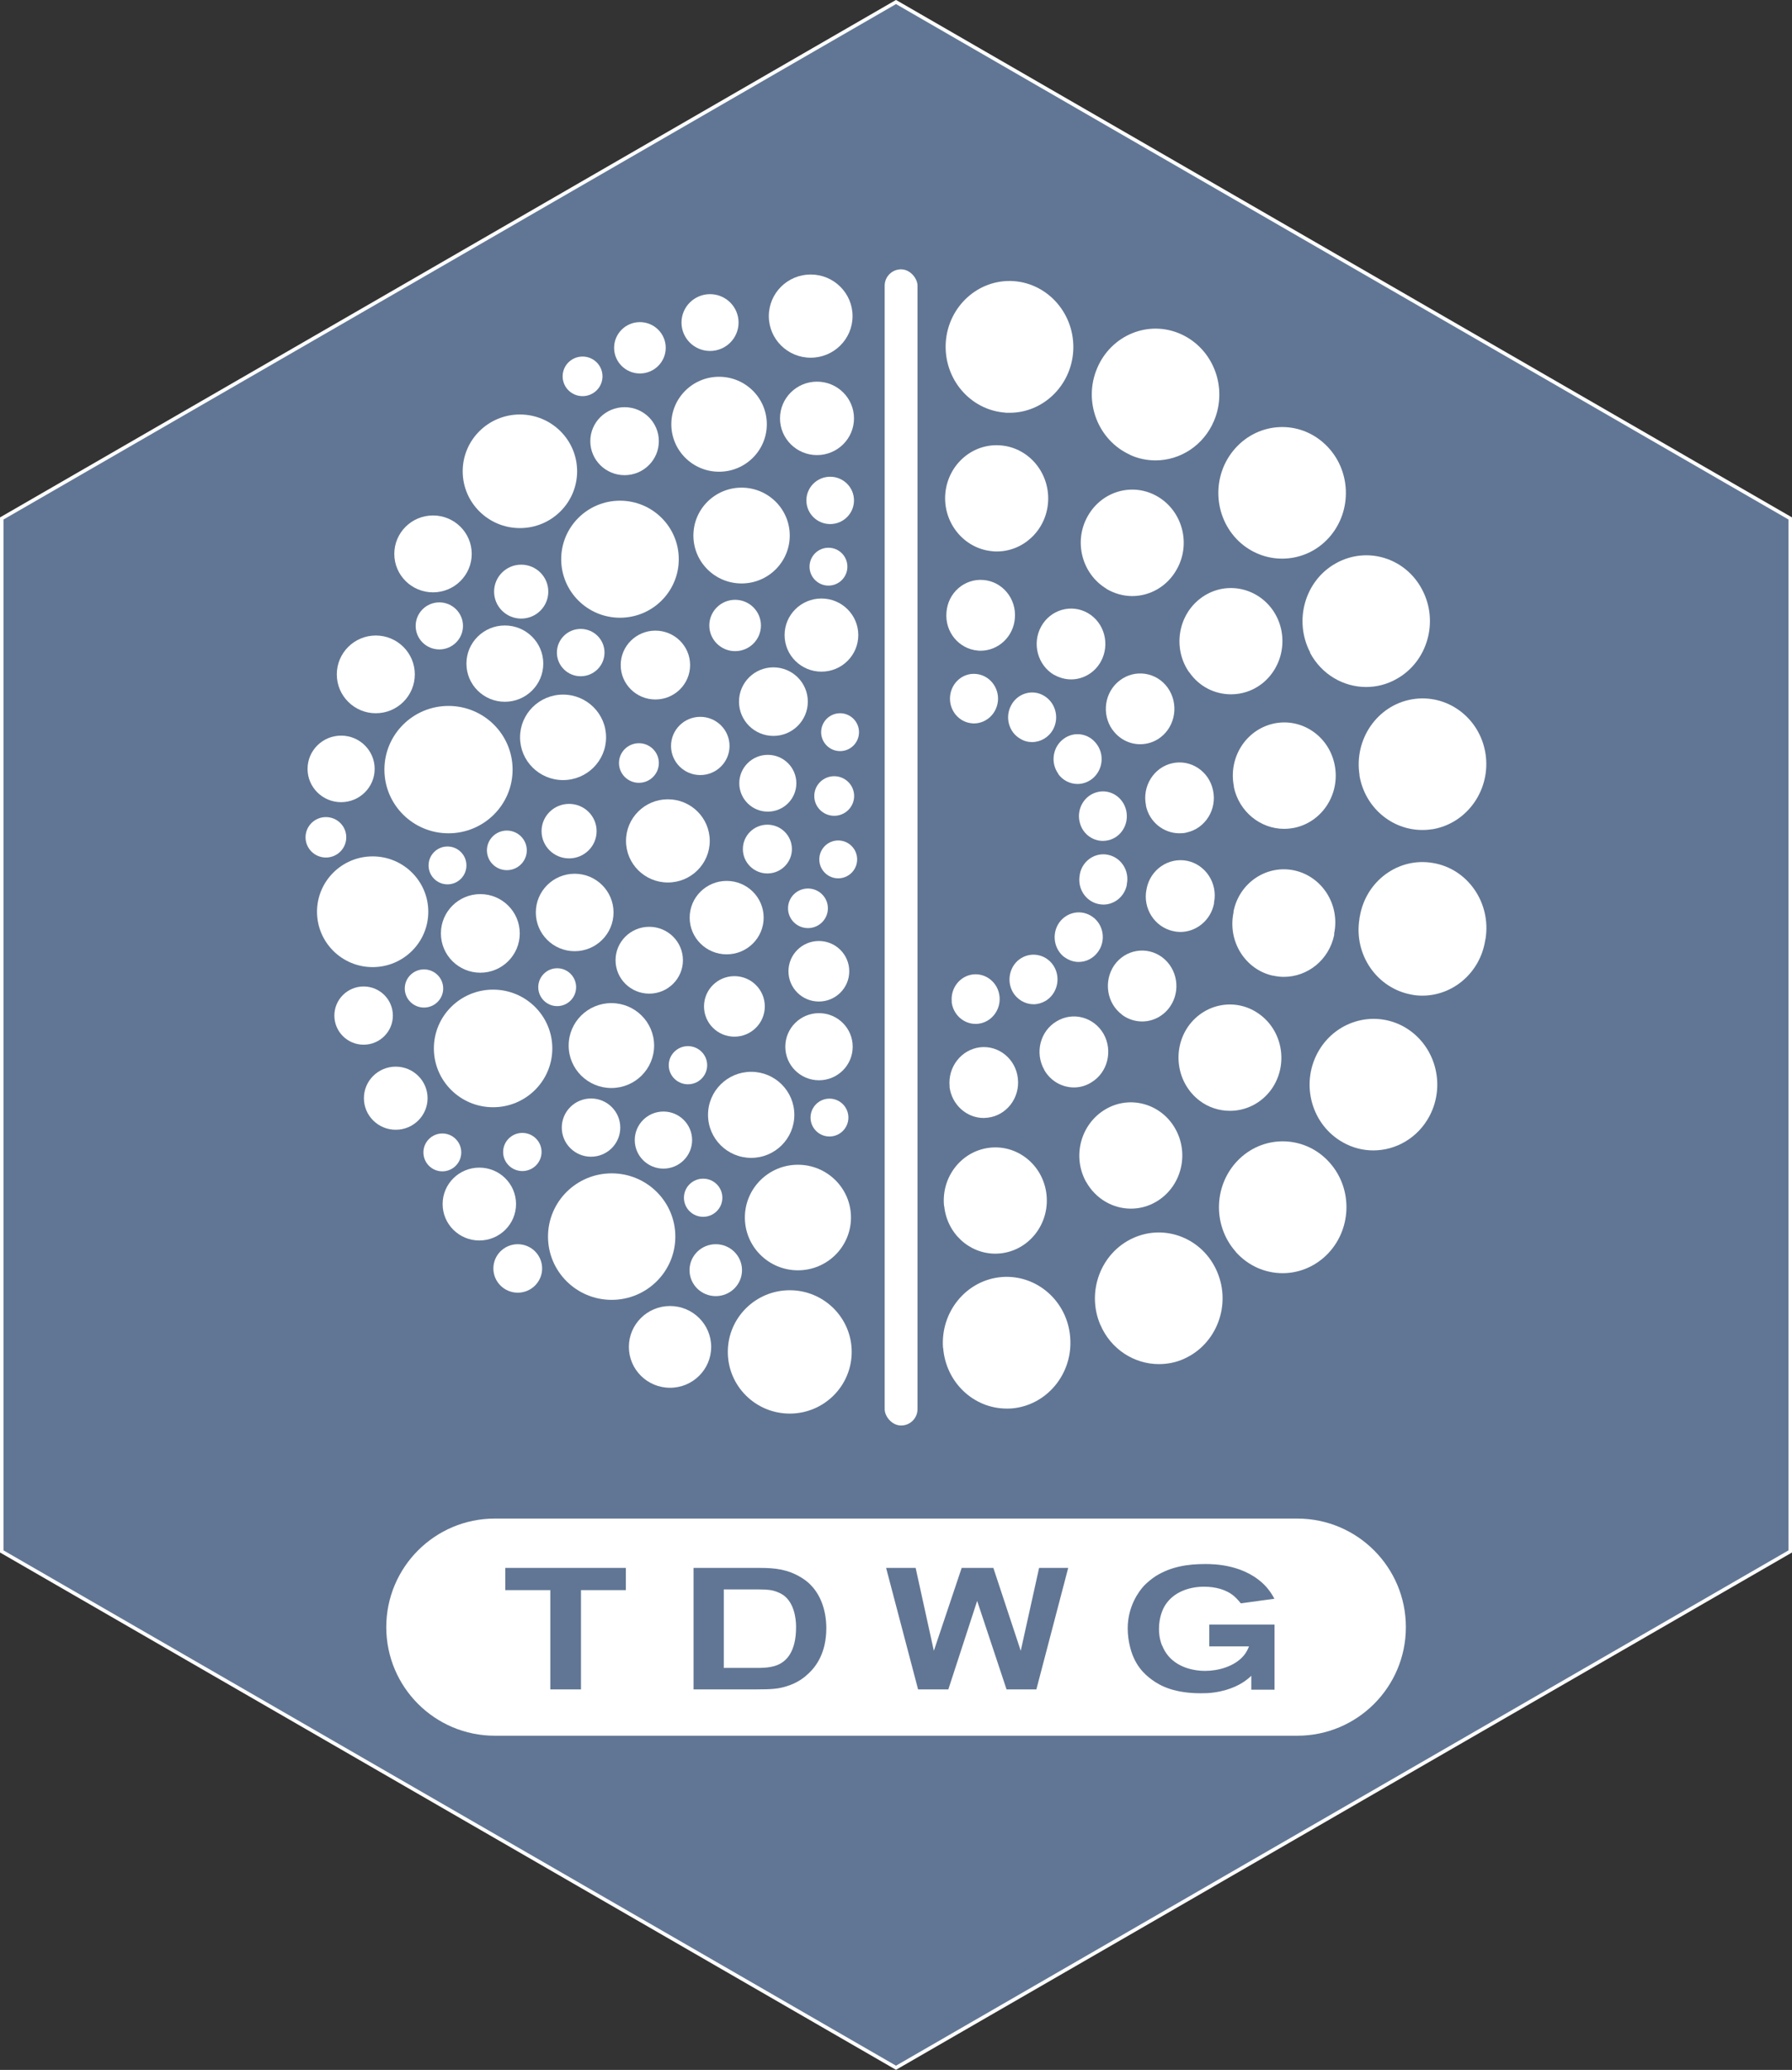 <?xml version="1.0" encoding="UTF-8"?><svg id="Layer_2" xmlns="http://www.w3.org/2000/svg" viewBox="0 0 124.98 144.32"><rect x="0" y="0" width="124.98" height="144.32" fill="#333333" stroke="none"/><defs><style>.cls-1{fill:#fff;}.cls-2{fill:#617694;stroke:#fff;stroke-miterlimit:10;stroke-width:.25px;}</style></defs><g id="Layer_1-2"><g><polygon class="cls-2" points="124.86 108.17 124.86 36.15 62.49 .14 .12 36.15 .12 108.17 62.49 144.17 124.86 108.17"/><g><g><ellipse class="cls-1" cx="46.58" cy="58.63" rx="2.92" ry="2.9"/><ellipse class="cls-1" cx="56.54" cy="22.04" rx="2.92" ry="2.9"/><ellipse class="cls-1" cx="43.56" cy="30.76" rx="2.39" ry="2.37"/><ellipse class="cls-1" cx="43.24" cy="38.99" rx="4.1" ry="4.08"/><ellipse class="cls-1" cx="35.21" cy="46.27" rx="2.68" ry="2.66"/><ellipse class="cls-1" cx="31.28" cy="53.66" rx="4.47" ry="4.44"/><ellipse class="cls-1" cx="33.5" cy="65.08" rx="2.75" ry="2.74"/><ellipse class="cls-1" cx="34.39" cy="73.1" rx="4.13" ry="4.1"/><ellipse class="cls-1" cx="41.22" cy="78.62" rx="2.04" ry="2.03"/><ellipse class="cls-1" cx="48.84" cy="52.01" rx="2.04" ry="2.03"/><ellipse class="cls-1" cx="45.28" cy="66.95" rx="2.35" ry="2.33"/><ellipse class="cls-1" cx="22.73" cy="58.38" rx="1.42" ry="1.41"/><ellipse class="cls-1" cx="25.36" cy="70.81" rx="2.04" ry="2.03"/><ellipse class="cls-1" cx="39.69" cy="57.95" rx="1.92" ry="1.9"/><ellipse class="cls-1" cx="40.5" cy="45.5" rx="1.66" ry="1.65"/><ellipse class="cls-1" cx="46.27" cy="79.49" rx="2" ry="1.99"/><ellipse class="cls-1" cx="55.65" cy="84.89" rx="3.7" ry="3.68"/><ellipse class="cls-1" cx="51.22" cy="70.17" rx="2.12" ry="2.11"/><ellipse class="cls-1" cx="57.11" cy="67.72" rx="2.12" ry="2.11"/><ellipse class="cls-1" cx="56.98" cy="29.17" rx="2.58" ry="2.56"/><ellipse class="cls-1" cx="51.72" cy="37.34" rx="3.36" ry="3.34"/><ellipse class="cls-1" cx="50.15" cy="29.58" rx="3.33" ry="3.31"/><ellipse class="cls-1" cx="36.26" cy="32.86" rx="3.99" ry="3.96"/><ellipse class="cls-1" cx="36.35" cy="41.25" rx="1.89" ry="1.88"/><ellipse class="cls-1" cx="26.21" cy="47.02" rx="2.72" ry="2.71"/><ellipse class="cls-1" cx="23.79" cy="53.61" rx="2.34" ry="2.32"/><ellipse class="cls-1" cx="25.99" cy="63.57" rx="3.88" ry="3.86"/><ellipse class="cls-1" cx="27.6" cy="76.57" rx="2.22" ry="2.2"/><ellipse class="cls-1" cx="33.43" cy="83.95" rx="2.56" ry="2.54"/><ellipse class="cls-1" cx="42.66" cy="86.22" rx="4.44" ry="4.41"/><ellipse class="cls-1" cx="46.73" cy="93.91" rx="2.87" ry="2.85"/><ellipse class="cls-1" cx="55.08" cy="94.26" rx="4.32" ry="4.3"/><ellipse class="cls-1" cx="30.2" cy="38.62" rx="2.7" ry="2.68"/><ellipse class="cls-1" cx="57.29" cy="44.28" rx="2.57" ry="2.55"/><ellipse class="cls-1" cx="39.27" cy="51.41" rx="3" ry="2.98"/><ellipse class="cls-1" cx="53.94" cy="48.92" rx="2.4" ry="2.39"/><ellipse class="cls-1" cx="51.27" cy="43.61" rx="1.8" ry="1.79"/><ellipse class="cls-1" cx="53.52" cy="59.2" rx="1.71" ry="1.7"/><ellipse class="cls-1" cx="58.59" cy="51.05" rx="1.32" ry="1.32"/><ellipse class="cls-1" cx="58.46" cy="59.92" rx="1.32" ry="1.32"/><ellipse class="cls-1" cx="57.78" cy="39.51" rx="1.32" ry="1.32"/><ellipse class="cls-1" cx="57.9" cy="34.89" rx="1.66" ry="1.65"/><ellipse class="cls-1" cx="57.85" cy="77.92" rx="1.32" ry="1.32"/><ellipse class="cls-1" cx="38.86" cy="68.83" rx="1.32" ry="1.32"/><ellipse class="cls-1" cx="31.21" cy="60.34" rx="1.32" ry="1.32"/><ellipse class="cls-1" cx="36.11" cy="88.44" rx="1.7" ry="1.69"/><ellipse class="cls-1" cx="30.85" cy="80.35" rx="1.32" ry="1.32"/><ellipse class="cls-1" cx="49.92" cy="88.56" rx="1.83" ry="1.81"/><ellipse class="cls-1" cx="44.63" cy="24.25" rx="1.8" ry="1.79"/><ellipse class="cls-1" cx="45.71" cy="46.37" rx="2.42" ry="2.4"/><ellipse class="cls-1" cx="44.56" cy="53.2" rx="1.39" ry="1.38"/><ellipse class="cls-1" cx="40.63" cy="26.24" rx="1.39" ry="1.38"/><ellipse class="cls-1" cx="30.64" cy="43.64" rx="1.65" ry="1.64"/><ellipse class="cls-1" cx="35.35" cy="59.29" rx="1.39" ry="1.38"/><ellipse class="cls-1" cx="40.08" cy="63.62" rx="2.71" ry="2.7"/><ellipse class="cls-1" cx="50.68" cy="63.98" rx="2.58" ry="2.56"/><ellipse class="cls-1" cx="42.64" cy="72.9" rx="2.98" ry="2.96"/><ellipse class="cls-1" cx="47.98" cy="74.27" rx="1.34" ry="1.33"/><ellipse class="cls-1" cx="49.04" cy="83.51" rx="1.34" ry="1.33"/><ellipse class="cls-1" cx="36.43" cy="80.32" rx="1.34" ry="1.33"/><ellipse class="cls-1" cx="29.57" cy="68.92" rx="1.34" ry="1.33"/><ellipse class="cls-1" cx="52.39" cy="77.73" rx="3.01" ry="3"/><ellipse class="cls-1" cx="57.12" cy="72.98" rx="2.35" ry="2.34"/><ellipse class="cls-1" cx="58.18" cy="55.5" rx="1.39" ry="1.38"/><ellipse class="cls-1" cx="56.35" cy="63.33" rx="1.39" ry="1.38"/><ellipse class="cls-1" cx="53.55" cy="54.61" rx="1.99" ry="1.98"/><ellipse class="cls-1" cx="49.52" cy="22.49" rx="1.99" ry="1.98"/></g><rect class="cls-1" x="61.7" y="18.78" width="2.29" height="80.61" rx="1.14" ry="1.14"/><g><g><path class="cls-1" d="M65.77,93.99c-.19-2.53,1.63-4.74,4.08-4.95h0c2.45-.2,4.6,1.68,4.79,4.21h0c.2,2.53-1.63,4.74-4.07,4.95h0c-.13,.01-.24,.01-.36,.01h0c-2.3,0-4.24-1.82-4.43-4.22Z"/><path class="cls-1" d="M76.74,92.37c-.99-2.32,.04-5.03,2.29-6.05h0c2.25-1.02,4.88,.04,5.86,2.36h0c.99,2.32-.04,5.03-2.29,6.05h0c-.58,.27-1.19,.38-1.78,.38h0c-1.71,0-3.35-1.03-4.08-2.75Z"/><path class="cls-1" d="M86.18,87.27c-1.66-1.88-1.53-4.77,.28-6.49h0c1.81-1.71,4.63-1.58,6.28,.29h0c1.66,1.87,1.53,4.77-.28,6.49h0c-.85,.8-1.92,1.21-3,1.21h0c-1.21,0-2.4-.5-3.28-1.49Z"/><path class="cls-1" d="M93.66,79.65c-2.16-1.21-2.96-3.99-1.78-6.22h0c1.18-2.22,3.88-3.04,6.04-1.84h0c2.16,1.22,2.95,4,1.78,6.22h0c-.81,1.53-2.34,2.4-3.92,2.4h0c-.72,0-1.45-.18-2.12-.56Z"/><path class="cls-1" d="M98.46,69.35c-2.42-.43-4.05-2.78-3.65-5.27h0s0-.09,.02-.13h0c.4-2.51,2.69-4.2,5.11-3.78h0c2.42,.4,4.06,2.77,3.67,5.27h0s-.02,.09-.03,.14h0c-.36,2.25-2.25,3.84-4.38,3.84h0c-.25,0-.5-.02-.75-.07Z"/><path class="cls-1" d="M94.82,54.05h0c-.4-2.5,1.23-4.87,3.65-5.29h0c2.42-.42,4.72,1.25,5.13,3.76h0c.4,2.5-1.24,4.86-3.65,5.29h0c-.26,.04-.5,.06-.75,.06h0c-2.14,0-4.02-1.58-4.39-3.82Z"/><path class="cls-1" d="M91.38,45.5h0c-1.17-2.23-.37-5.02,1.78-6.22h0c2.17-1.22,4.87-.39,6.03,1.84h0c1.17,2.22,.37,5.02-1.79,6.22h0c-.67,.38-1.4,.56-2.12,.56h0c-1.58,0-3.11-.87-3.92-2.4Z"/><path class="cls-1" d="M86.41,37.75c-1.81-1.72-1.93-4.62-.26-6.49h0c1.67-1.87,4.48-1.99,6.28-.27h0c1.81,1.72,1.92,4.62,.27,6.48h0c-.88,.99-2.08,1.48-3.28,1.48h0c-1.08,0-2.16-.4-3.02-1.21Z"/><path class="cls-1" d="M78.82,31.71c-2.25-1.01-3.29-3.72-2.3-6.04h0c.98-2.32,3.6-3.39,5.85-2.37h0c2.25,1.02,3.28,3.72,2.3,6.04h0c-.73,1.73-2.37,2.76-4.08,2.76h0c-.59,0-1.2-.12-1.77-.38Z"/><path class="cls-1" d="M70.12,28.77c-2.45-.17-4.31-2.35-4.16-4.88h0c.16-2.53,2.28-4.45,4.73-4.29h0c2.45,.17,4.31,2.35,4.16,4.88h0c-.15,2.43-2.12,4.3-4.43,4.3h0c-.1,0-.19,0-.3,0Z"/><path class="cls-1" d="M66.23,75.76c-.14-1.36,.81-2.58,2.12-2.74h0c1.32-.15,2.5,.83,2.64,2.18h0c.15,1.36-.8,2.58-2.11,2.73h0c-.1,0-.18,.02-.27,.02h0c-1.21,0-2.24-.94-2.39-2.19Z"/><path class="cls-1" d="M72.83,74.59c-.67-1.18-.29-2.7,.86-3.38h0c1.14-.69,2.6-.3,3.28,.88h0c.66,1.18,.28,2.7-.86,3.38h0c-.38,.24-.8,.35-1.21,.35h0c-.82,0-1.63-.44-2.07-1.22Z"/><path class="cls-1" d="M78.26,70.75c-1.07-.79-1.31-2.33-.55-3.45h0c.78-1.11,2.27-1.35,3.34-.56h0c1.07,.8,1.32,2.34,.55,3.45h0c-.47,.67-1.2,1.03-1.94,1.03h0c-.48,0-.98-.15-1.4-.46Z"/><path class="cls-1" d="M81.82,64.92c-1.29-.28-2.13-1.58-1.86-2.91h.01v-.05h0c.26-1.33,1.52-2.2,2.83-1.94h0c1.29,.27,2.14,1.57,1.87,2.91h0s0,.05,0,.07h0c-.23,1.17-1.24,1.98-2.35,1.98h0c-.15,0-.33-.02-.49-.06Z"/><path class="cls-1" d="M79.93,56.17c-.29-1.33,.53-2.66,1.81-2.95h0c1.29-.3,2.58,.54,2.86,1.88h0c.29,1.33-.53,2.65-1.82,2.94h0c-.17,.05-.35,.06-.52,.06h0c-1.1,0-2.1-.78-2.34-1.93Z"/><path class="cls-1" d="M77.59,50.89c-.78-1.1-.56-2.64,.51-3.45h0c1.06-.81,2.56-.58,3.34,.51h0c.78,1.1,.56,2.65-.5,3.46h0c-.43,.33-.93,.48-1.43,.48h0c-.73,0-1.46-.36-1.92-1.01Z"/><path class="cls-1" d="M73.52,47.06c-1.15-.68-1.56-2.18-.91-3.37h0c.65-1.19,2.12-1.61,3.27-.94h0c1.15,.67,1.55,2.18,.9,3.37h0c-.44,.8-1.25,1.25-2.08,1.25h0c-.4,0-.81-.11-1.18-.32Z"/><path class="cls-1" d="M68.19,45.36c-1.32-.12-2.3-1.3-2.18-2.67h0c.1-1.36,1.26-2.37,2.59-2.25h0c1.31,.11,2.3,1.3,2.18,2.67h0c-.1,1.28-1.15,2.26-2.39,2.26h0c-.07,0-.13,0-.2-.01Z"/></g><g><path class="cls-1" d="M65.84,84.08c-.2-2.04,1.24-3.85,3.21-4.06h0c1.97-.21,3.74,1.27,3.94,3.31h0c.2,2.04-1.24,3.85-3.21,4.06h0c-.12,.01-.25,.02-.36,.02h0c-1.83,0-3.38-1.42-3.57-3.33Z"/><path class="cls-1" d="M75.75,82.41c-.99-1.78-.38-4.04,1.34-5.06h0c1.71-1.02,3.91-.4,4.89,1.37h0c.99,1.78,.39,4.04-1.33,5.06h0c-.57,.34-1.18,.49-1.78,.49h0c-1.24,0-2.45-.67-3.12-1.87Z"/><path class="cls-1" d="M83.66,76.74c-1.6-1.22-1.94-3.54-.78-5.19h0c1.18-1.65,3.42-2.01,5.02-.79h0c1.6,1.21,1.94,3.53,.78,5.18h0c-.71,.99-1.79,1.51-2.9,1.51h0c-.74,0-1.49-.23-2.12-.71Z"/><path class="cls-1" d="M88.78,68.03c-1.94-.43-3.17-2.4-2.75-4.41h0s0-.03,0-.04h0s0-.02,0-.03h0c.4-2.01,2.32-3.28,4.25-2.86h0c1.94,.43,3.18,2.39,2.77,4.39h0s0,.03,0,.04h0s0,.05,0,.07h0c-.36,1.74-1.85,2.92-3.51,2.92h0c-.25,0-.51-.03-.77-.09Z"/><path class="cls-1" d="M86.06,54.85c-.41-2.01,.82-3.97,2.77-4.4h0c1.93-.42,3.84,.85,4.25,2.86h0c.41,2-.82,3.97-2.77,4.4h0c-.25,.05-.5,.08-.75,.08h0c-1.66,0-3.15-1.2-3.51-2.93Z"/><path class="cls-1" d="M82.94,46.88h0c-1.16-1.65-.8-3.97,.8-5.17h0c1.61-1.21,3.85-.83,5.02,.82h0c1.16,1.66,.8,3.97-.8,5.18h0c-.63,.47-1.37,.7-2.1,.7h0c-1.12,0-2.21-.52-2.91-1.53Z"/><path class="cls-1" d="M77.17,41.05c-1.71-1.03-2.31-3.29-1.31-5.06h0c1-1.78,3.19-2.38,4.91-1.35h0c1.71,1.03,2.3,3.29,1.3,5.06h0c-.66,1.19-1.87,1.86-3.11,1.86h0c-.6,0-1.23-.17-1.79-.5Z"/><path class="cls-1" d="M69.18,38.43h0c-1.97-.19-3.43-2-3.25-4.03h0c.19-2.04,1.94-3.54,3.92-3.34h0c1.97,.19,3.42,2,3.24,4.03h0c-.17,1.92-1.74,3.36-3.57,3.36h0c-.11,0-.22,0-.34-.02Z"/><path class="cls-1" d="M66.38,69.85c-.1-.95,.56-1.8,1.48-1.91h0c.92-.1,1.75,.58,1.85,1.53h0c.1,.95-.57,1.81-1.49,1.91h.01c-.07,.01-.13,.01-.19,.01h0c-.84,0-1.57-.65-1.67-1.54Z"/><path class="cls-1" d="M70.63,69.16c-.46-.82-.19-1.89,.6-2.36h0c.8-.48,1.83-.21,2.3,.62h0c.46,.82,.19,1.88-.6,2.36h0c-.27,.16-.56,.24-.84,.24h0c-.58,0-1.14-.31-1.46-.86Z"/><path class="cls-1" d="M74.25,66.75c-.75-.56-.92-1.64-.38-2.42h0c.55-.77,1.59-.95,2.35-.39h0c.75,.55,.92,1.64,.37,2.41h0c-.33,.47-.84,.72-1.36,.72h0c-.34,0-.68-.11-.98-.33Z"/><path class="cls-1" d="M76.6,63.03c-.91-.2-1.48-1.11-1.29-2.05h0v-.03h0c.18-.94,1.07-1.54,1.97-1.35h0c.91,.19,1.5,1.1,1.31,2.04h0s0,.03,0,.05h0c-.16,.82-.86,1.38-1.64,1.38h0c-.12,0-.23-.02-.35-.04Z"/><path class="cls-1" d="M75.29,57.28c-.2-.93,.36-1.85,1.27-2.06h0c.9-.21,1.79,.38,1.99,1.31h0c.2,.93-.36,1.86-1.27,2.06h0c-.12,.02-.24,.04-.36,.04h0c-.77,0-1.47-.55-1.63-1.36Z"/><path class="cls-1" d="M73.81,53.95c-.56-.77-.39-1.86,.35-2.42h0c.74-.57,1.79-.41,2.34,.37h0c.56,.77,.39,1.85-.35,2.42h0c-.31,.23-.65,.34-1,.34h0c-.52,0-1.03-.25-1.35-.7Z"/><path class="cls-1" d="M71.16,51.51c-.81-.46-1.09-1.52-.63-2.35h0c.45-.83,1.48-1.13,2.28-.65h0c.8,.47,1.09,1.52,.63,2.36h0c-.31,.55-.87,.87-1.46,.87h0c-.29,0-.56-.07-.82-.23Z"/><path class="cls-1" d="M67.78,50.43c-.92-.08-1.6-.92-1.52-1.87h0c.08-.95,.89-1.66,1.81-1.57h0c.92,.08,1.61,.92,1.53,1.87h0c-.08,.9-.81,1.58-1.68,1.58h0s-.1,0-.14-.01Z"/></g></g></g><g><path class="cls-1" d="M54.17,110.98c-.31-.11-.58-.16-1.24-.16h-2.45v5.47h2.35c.12,0,.79,.02,1.31-.17,.74-.26,1.38-1,1.38-2.66,0-.2,.01-1.49-.78-2.16-.08-.07-.29-.22-.58-.32Z"/><path class="cls-1" d="M90.47,105.88H34.51c-4.18,0-7.57,3.39-7.57,7.57s3.39,7.57,7.57,7.57h55.97c4.18,0,7.57-3.39,7.57-7.57s-3.39-7.57-7.57-7.57Zm-46.82,4.99h-3.13v6.92h-2.14v-6.92h-3.14v-1.55h8.41v1.55Zm12.73,5.82c-.24,.23-.74,.66-1.58,.9-.53,.16-.97,.2-2.06,.2h-4.37v-8.47h4.64c1.05,0,1.94,.1,2.87,.67,.13,.08,.41,.25,.68,.54,.76,.78,1.07,1.92,1.07,2.99,0,1.74-.73,2.69-1.25,3.17Zm15.89,1.1h-2.07l-2.05-6.17-2.01,6.17h-2.11l-2.23-8.47h2.06l1.27,5.78,1.94-5.78h2.21l1.91,5.78,1.28-5.78h2.03l-2.22,8.47Zm8.78-3.07c.66,1.69,2.51,1.78,3,1.78,.92,0,2.03-.31,2.66-1.03,.26-.3,.34-.54,.4-.68h-2.77v-1.52h4.55v4.54h-1.62v-.97c-.1,.1-.19,.18-.3,.26-.36,.29-1.12,.74-2.27,.9-.31,.05-.64,.06-.94,.06-1.8,0-2.8-.48-3.43-.95-.49-.36-1.26-1.02-1.56-2.47-.04-.18-.12-.61-.12-1.1,0-1.54,.77-2.58,1.14-2.98,.23-.24,.53-.48,.8-.66,1.07-.67,2.23-.85,3.47-.85,.58,0,2.82,.01,4.26,1.6,.24,.28,.39,.5,.56,.82l-2.34,.32c-.05-.06-.25-.31-.47-.5-.56-.48-1.34-.66-2.1-.66-1.03,0-2.12,.37-2.7,1.28-.17,.26-.44,.85-.44,1.66,0,.19,.01,.66,.22,1.18Z"/></g></g></g></svg>